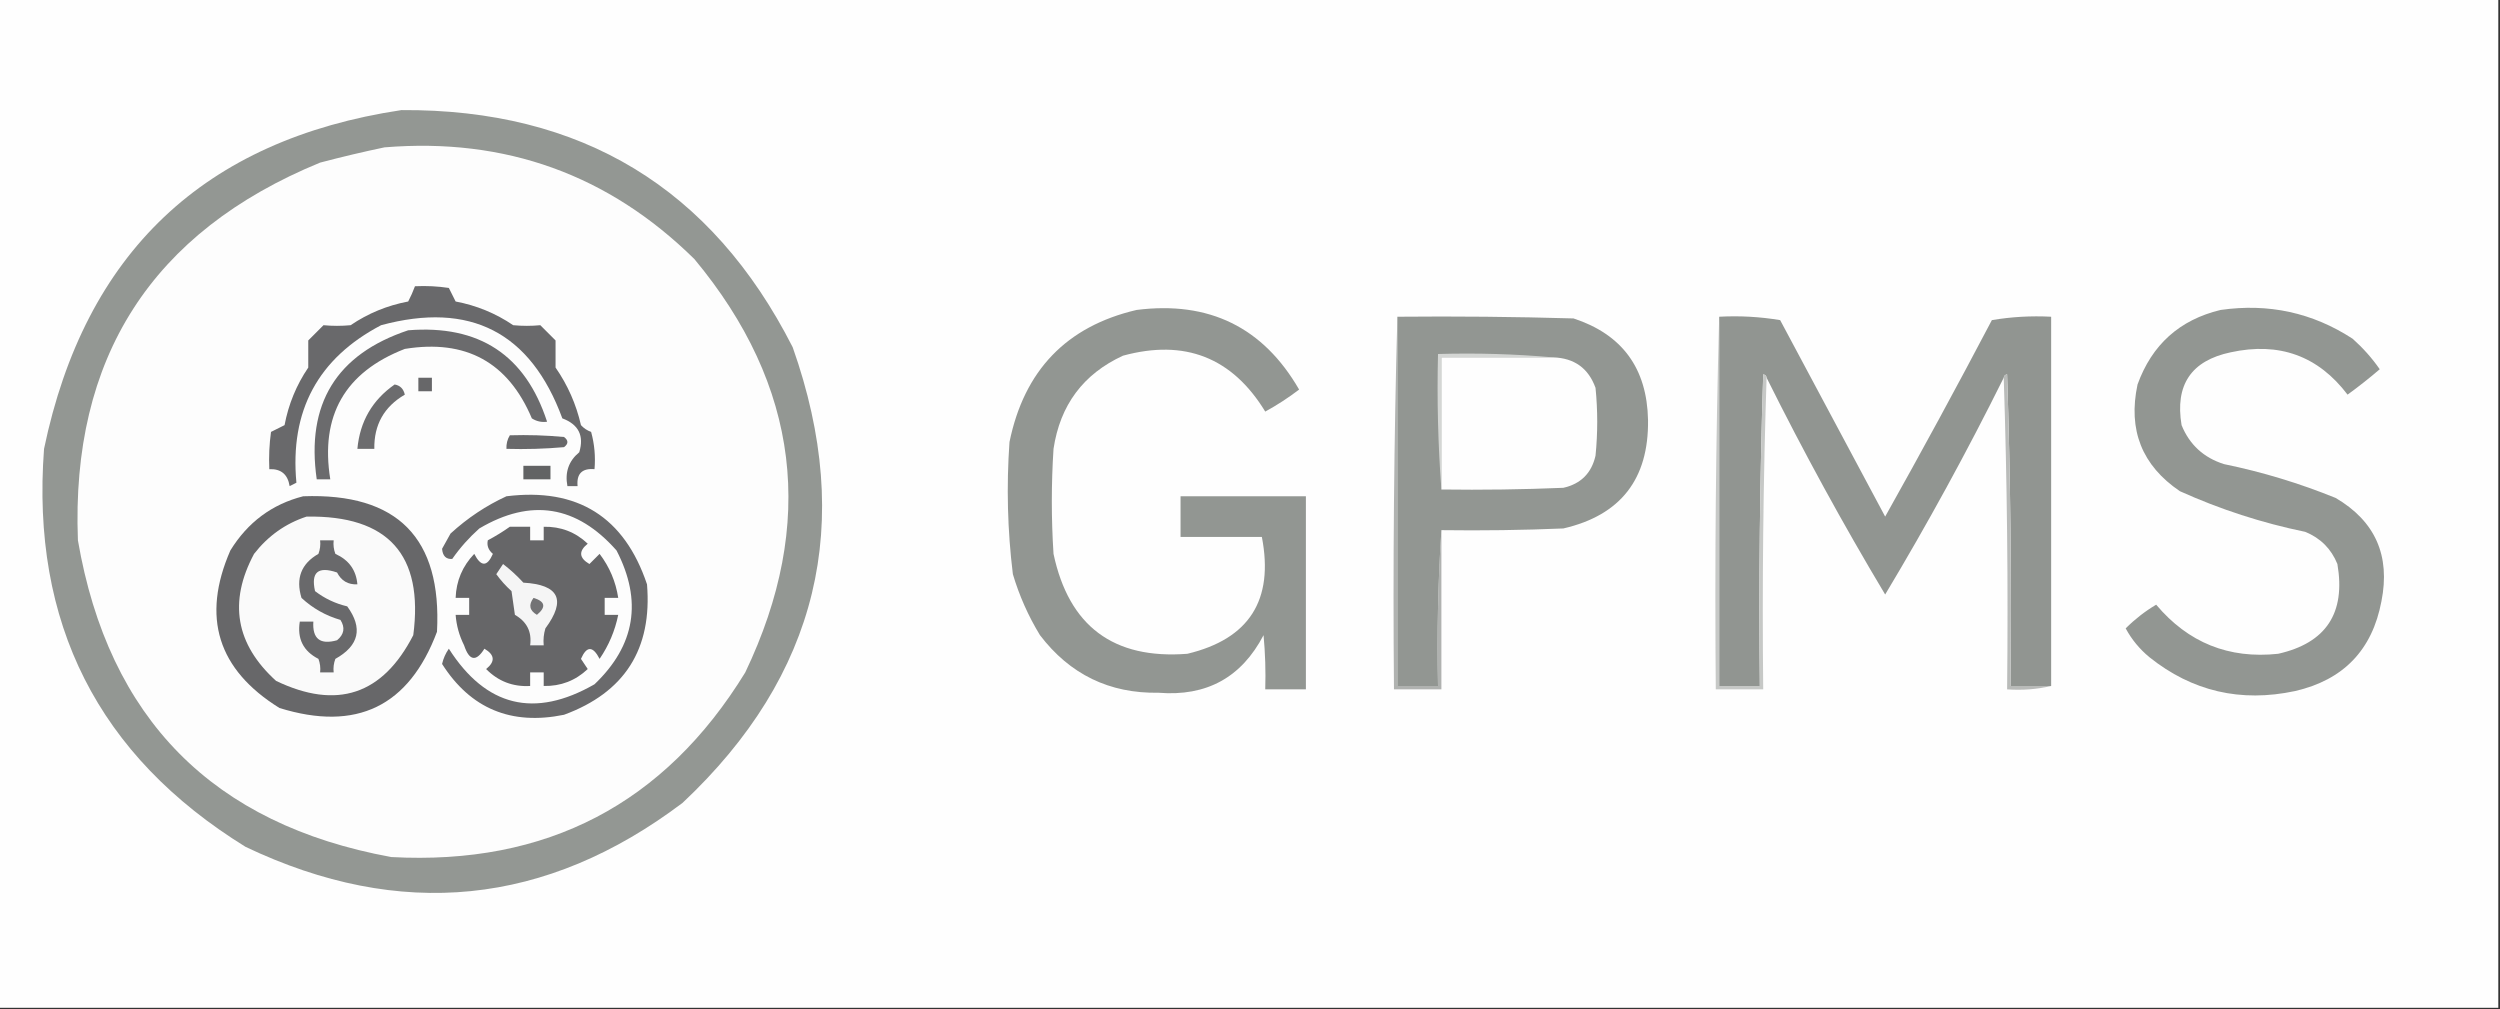 <?xml version="1.0" encoding="UTF-8"?>
<!DOCTYPE svg PUBLIC "-//W3C//DTD SVG 1.1//EN" "http://www.w3.org/Graphics/SVG/1.1/DTD/svg11.dtd">
<svg xmlns="http://www.w3.org/2000/svg" version="1.1" width="738px" height="298px" style="shape-rendering:geometricPrecision; text-rendering:geometricPrecision; image-rendering:optimizeQuality; fill-rule:evenodd; clip-rule:evenodd" xmlns:xlink="http://www.w3.org/1999/xlink">
<rect width="100%" height="100%" fill="#333333" stroke="none"/>
<g><path style="opacity:1" fill="#fefefe" d="M -0.5,-0.5 C 245.5,-0.5 491.5,-0.5 737.5,-0.5C 737.5,98.833 737.5,198.167 737.5,297.5C 491.5,297.5 245.5,297.5 -0.5,297.5C -0.5,198.167 -0.5,98.833 -0.5,-0.5 Z"/></g>
<g><path style="opacity:1" fill="#939793" d="M 118.5,32.5 C 171.598,32.158 210.098,55.491 234,102.5C 252.397,154.536 241.564,199.37 201.5,237C 161.198,267.41 118.198,271.743 72.5,250C 28.962,223.094 9.129,183.927 13,132.5C 25.055,74.608 60.221,41.275 118.5,32.5 Z"/></g>
<g><path style="opacity:1" fill="#fdfdfd" d="M 113.5,43.5 C 149.19,40.56 179.69,51.56 205,76.5C 236.034,113.828 241.034,154.495 220,198.5C 196.177,237.332 161.343,255.499 115.5,253C 62.888,243.388 32.054,212.221 23,159.5C 20.912,105.609 44.745,68.442 94.5,48C 100.924,46.309 107.258,44.809 113.5,43.5 Z"/></g>
<g><path style="opacity:1" fill="#69696b" d="M 122.5,84.5 C 125.85,84.335 129.183,84.502 132.5,85C 133.167,86.333 133.833,87.667 134.5,89C 140.674,90.167 146.34,92.501 151.5,96C 154.2,96.253 156.867,96.253 159.5,96C 161,97.5 162.5,99 164,100.5C 164,103.167 164,105.833 164,108.5C 167.588,113.676 170.088,119.343 171.5,125.5C 172.328,126.415 173.328,127.081 174.5,127.5C 175.489,131.107 175.823,134.774 175.5,138.5C 171.828,138.183 170.162,139.849 170.5,143.5C 169.5,143.5 168.5,143.5 167.5,143.5C 166.715,139.404 167.882,136.07 171,133.5C 172.471,128.629 170.805,125.296 166,123.5C 156.638,98.068 138.805,88.901 112.5,96C 93.855,105.781 85.522,121.281 87.5,142.5C 86.833,142.833 86.167,143.167 85.5,143.5C 84.943,140.02 82.943,138.353 79.5,138.5C 79.335,134.818 79.501,131.152 80,127.5C 81.333,126.833 82.667,126.167 84,125.5C 85.167,119.326 87.501,113.66 91,108.5C 91,105.833 91,103.167 91,100.5C 92.5,99 94,97.5 95.5,96C 98.133,96.253 100.8,96.253 103.5,96C 108.66,92.501 114.326,90.167 120.5,89C 121.267,87.529 121.933,86.029 122.5,84.5 Z"/></g>
<g><path style="opacity:1" fill="#929692" d="M 335.5,91.5 C 356.881,88.772 372.881,96.605 383.5,115C 380.337,117.416 377.004,119.582 373.5,121.5C 363.754,105.523 349.754,100.023 331.5,105C 319.778,110.406 312.944,119.572 311,132.5C 310.333,142.833 310.333,153.167 311,163.5C 315.535,184.854 328.702,194.687 350.5,193C 368.774,188.64 376.108,177.14 372.5,158.5C 364.5,158.5 356.5,158.5 348.5,158.5C 348.5,154.5 348.5,150.5 348.5,146.5C 360.833,146.5 373.167,146.5 385.5,146.5C 385.5,165.5 385.5,184.5 385.5,203.5C 381.5,203.5 377.5,203.5 373.5,203.5C 373.666,198.156 373.499,192.823 373,187.5C 366.492,199.983 356.159,205.65 342,204.5C 327.494,204.747 315.828,199.081 307,187.5C 303.565,181.868 300.898,175.868 299,169.5C 297.411,156.557 297.078,143.557 298,130.5C 302.326,109.345 314.826,96.346 335.5,91.5 Z"/></g>
<g><path style="opacity:1" fill="#929692" d="M 655.5,91.5 C 669.672,89.463 682.672,92.296 694.5,100C 697.551,102.714 700.218,105.714 702.5,109C 699.456,111.612 696.289,114.112 693,116.5C 684.32,105.047 672.82,100.88 658.5,104C 646.846,106.457 642.012,113.624 644,125.5C 646.345,131.265 650.512,135.098 656.5,137C 667.799,139.322 678.799,142.655 689.5,147C 701.178,153.866 705.678,164.033 703,177.5C 700.286,191.881 691.786,200.715 677.5,204C 661.449,207.425 647.116,204.091 634.5,194C 631.6,191.603 629.267,188.77 627.5,185.5C 630.214,182.785 633.214,180.451 636.5,178.5C 645.949,189.726 657.949,194.559 672.5,193C 686.652,189.822 692.486,180.988 690,166.5C 688.167,162 685,158.833 680.5,157C 667.721,154.37 655.388,150.37 643.5,145C 632.299,137.414 628.132,126.914 631,113.5C 635.253,101.744 643.419,94.411 655.5,91.5 Z"/></g>
<g><path style="opacity:1" fill="#b0b2b0" d="M 412.5,93.5 C 412.5,129.833 412.5,166.167 412.5,202.5C 416.5,202.5 420.5,202.5 424.5,202.5C 424.17,186.991 424.504,171.658 425.5,156.5C 425.5,172.167 425.5,187.833 425.5,203.5C 420.833,203.5 416.167,203.5 411.5,203.5C 411.168,166.663 411.502,129.996 412.5,93.5 Z"/></g>
<g><path style="opacity:1" fill="#929692" d="M 412.5,93.5 C 429.837,93.333 447.17,93.5 464.5,94C 478.873,98.716 486.206,108.716 486.5,124C 486.724,141.434 478.391,152.101 461.5,156C 449.505,156.5 437.505,156.667 425.5,156.5C 424.504,171.658 424.17,186.991 424.5,202.5C 420.5,202.5 416.5,202.5 412.5,202.5C 412.5,166.167 412.5,129.833 412.5,93.5 Z"/></g>
<g><path style="opacity:1" fill="#919591" d="M 507.5,93.5 C 513.537,93.171 519.537,93.504 525.5,94.5C 535.833,113.833 546.167,133.167 556.5,152.5C 567.254,133.326 577.754,113.993 588,94.5C 593.741,93.525 599.575,93.192 605.5,93.5C 605.5,129.833 605.5,166.167 605.5,202.5C 601.5,202.5 597.5,202.5 593.5,202.5C 593.833,171.826 593.5,141.159 592.5,110.5C 591.893,110.624 591.56,110.957 591.5,111.5C 580.665,133.323 568.998,154.656 556.5,175.5C 544.038,154.678 532.372,133.345 521.5,111.5C 521.44,110.957 521.107,110.624 520.5,110.5C 519.5,141.159 519.167,171.826 519.5,202.5C 515.5,202.5 511.5,202.5 507.5,202.5C 507.5,166.167 507.5,129.833 507.5,93.5 Z"/></g>
<g><path style="opacity:1" fill="#6b6b6d" d="M 120.5,97.5 C 141.441,95.818 155.108,104.818 161.5,124.5C 159.856,124.714 158.356,124.38 157,123.5C 149.994,106.909 137.494,100.076 119.5,103C 101.804,109.872 94.471,122.705 97.5,141.5C 96.167,141.5 94.833,141.5 93.5,141.5C 90.293,119.235 99.293,104.569 120.5,97.5 Z"/></g>
<g><path style="opacity:1" fill="#d4d6d4" d="M 458.5,105.5 C 447.5,105.5 436.5,105.5 425.5,105.5C 425.5,118.5 425.5,131.5 425.5,144.5C 424.504,131.344 424.171,118.01 424.5,104.5C 436.012,104.172 447.346,104.505 458.5,105.5 Z"/></g>
<g><path style="opacity:1" fill="#fefefe" d="M 458.5,105.5 C 464.727,105.692 468.894,108.692 471,114.5C 471.667,121.167 471.667,127.833 471,134.5C 469.833,139.667 466.667,142.833 461.5,144C 449.505,144.5 437.505,144.667 425.5,144.5C 425.5,131.5 425.5,118.5 425.5,105.5C 436.5,105.5 447.5,105.5 458.5,105.5 Z"/></g>
<g><path style="opacity:1" fill="#c6c8c6" d="M 507.5,93.5 C 507.5,129.833 507.5,166.167 507.5,202.5C 511.5,202.5 515.5,202.5 519.5,202.5C 519.167,171.826 519.5,141.159 520.5,110.5C 521.107,110.624 521.44,110.957 521.5,111.5C 520.502,141.995 520.169,172.662 520.5,203.5C 515.833,203.5 511.167,203.5 506.5,203.5C 506.168,166.663 506.502,129.996 507.5,93.5 Z"/></g>
<g><path style="opacity:1" fill="#b9bbb9" d="M 591.5,111.5 C 591.56,110.957 591.893,110.624 592.5,110.5C 593.5,141.159 593.833,171.826 593.5,202.5C 597.5,202.5 601.5,202.5 605.5,202.5C 601.366,203.485 597.032,203.818 592.5,203.5C 592.831,172.662 592.498,141.995 591.5,111.5 Z"/></g>
<g><path style="opacity:1" fill="#676769" d="M 123.5,111.5 C 124.833,111.5 126.167,111.5 127.5,111.5C 127.5,112.833 127.5,114.167 127.5,115.5C 126.167,115.5 124.833,115.5 123.5,115.5C 123.5,114.167 123.5,112.833 123.5,111.5 Z"/></g>
<g><path style="opacity:1" fill="#6c6c6e" d="M 116.5,113.5 C 118.121,113.787 119.121,114.787 119.5,116.5C 113.382,120.069 110.382,125.403 110.5,132.5C 108.833,132.5 107.167,132.5 105.5,132.5C 106.239,124.438 109.905,118.104 116.5,113.5 Z"/></g>
<g><path style="opacity:1" fill="#68686a" d="M 150.5,128.5 C 155.844,128.334 161.177,128.501 166.5,129C 167.833,130 167.833,131 166.5,132C 160.843,132.499 155.176,132.666 149.5,132.5C 149.433,131.041 149.766,129.708 150.5,128.5 Z"/></g>
<g><path style="opacity:1" fill="#626364" d="M 154.5,137.5 C 157.167,137.5 159.833,137.5 162.5,137.5C 162.5,138.833 162.5,140.167 162.5,141.5C 159.833,141.5 157.167,141.5 154.5,141.5C 154.5,140.167 154.5,138.833 154.5,137.5 Z"/></g>
<g><path style="opacity:1" fill="#676769" d="M 89.5,146.5 C 117.309,145.476 130.476,158.809 129,186.5C 120.72,208.555 105.22,216.055 82.5,209C 64.252,197.673 59.418,182.173 68,162.5C 73.121,154.186 80.288,148.852 89.5,146.5 Z"/></g>
<g><path style="opacity:1" fill="#6a6a6c" d="M 149.5,146.5 C 170.471,143.897 184.304,152.564 191,172.5C 192.565,191.589 184.398,204.423 166.5,211C 150.906,214.193 138.906,209.193 130.5,196C 130.878,194.365 131.544,192.865 132.5,191.5C 143.458,208.65 157.791,212.15 175.5,202C 187.527,190.529 189.694,177.363 182,162.5C 170.227,149.175 156.727,147.009 141.5,156C 138.462,158.703 135.795,161.703 133.5,165C 131.677,165.132 130.677,164.132 130.5,162C 131.317,160.51 132.15,159.01 133,157.5C 137.997,152.929 143.497,149.263 149.5,146.5 Z"/></g>
<g><path style="opacity:1" fill="#fafafa" d="M 90.5,152.5 C 114.605,152.099 125.105,163.765 122,187.5C 112.964,205.115 99.464,209.615 81.5,201C 69.566,190.183 67.399,177.683 75,163.5C 79.127,158.202 84.294,154.535 90.5,152.5 Z"/></g>
<g><path style="opacity:1" fill="#666668" d="M 150.5,155.5 C 152.5,155.5 154.5,155.5 156.5,155.5C 156.5,156.833 156.5,158.167 156.5,159.5C 157.833,159.5 159.167,159.5 160.5,159.5C 160.5,158.167 160.5,156.833 160.5,155.5C 165.534,155.399 169.867,157.066 173.5,160.5C 170.757,162.698 170.923,164.698 174,166.5C 175,165.5 176,164.5 177,163.5C 179.947,167.39 181.78,171.723 182.5,176.5C 181.167,176.5 179.833,176.5 178.5,176.5C 178.5,178.167 178.5,179.833 178.5,181.5C 179.833,181.5 181.167,181.5 182.5,181.5C 181.544,186.198 179.711,190.532 177,194.5C 175.019,190.639 173.186,190.639 171.5,194.5C 172.167,195.5 172.833,196.5 173.5,197.5C 169.867,200.934 165.534,202.601 160.5,202.5C 160.5,201.167 160.5,199.833 160.5,198.5C 159.167,198.5 157.833,198.5 156.5,198.5C 156.5,199.833 156.5,201.167 156.5,202.5C 151.415,202.791 147.082,201.124 143.5,197.5C 146.243,195.302 146.077,193.302 143,191.5C 140.538,195.435 138.538,195.102 137,190.5C 135.57,187.647 134.737,184.647 134.5,181.5C 135.833,181.5 137.167,181.5 138.5,181.5C 138.5,179.833 138.5,178.167 138.5,176.5C 137.167,176.5 135.833,176.5 134.5,176.5C 134.687,171.461 136.52,167.128 140,163.5C 141.981,167.361 143.814,167.361 145.5,163.5C 144.167,162.38 143.667,161.047 144,159.5C 146.314,158.267 148.481,156.933 150.5,155.5 Z"/></g>
<g><path style="opacity:1" fill="#69696b" d="M 94.5,159.5 C 95.833,159.5 97.167,159.5 98.5,159.5C 98.343,160.873 98.51,162.207 99,163.5C 102.983,165.299 105.149,168.299 105.5,172.5C 102.755,172.627 100.755,171.46 99.5,169C 93.906,167.087 91.739,168.92 93,174.5C 95.819,176.669 98.986,178.169 102.5,179C 107.179,185.41 106.012,190.577 99,194.5C 98.51,195.793 98.343,197.127 98.5,198.5C 97.167,198.5 95.833,198.5 94.5,198.5C 94.657,197.127 94.49,195.793 94,194.5C 89.523,192.214 87.69,188.547 88.5,183.5C 89.833,183.5 91.167,183.5 92.5,183.5C 92.18,188.575 94.514,190.408 99.5,189C 101.602,187.267 101.935,185.267 100.5,183C 96.131,181.733 92.297,179.567 89,176.5C 87.243,170.742 88.909,166.408 94,163.5C 94.49,162.207 94.657,160.873 94.5,159.5 Z"/></g>
<g><path style="opacity:1" fill="#f5f5f5" d="M 148.5,166.5 C 150.63,168.127 152.63,169.96 154.5,172C 165.048,172.594 167.215,177.094 161,185.5C 160.506,187.134 160.34,188.801 160.5,190.5C 159.167,190.5 157.833,190.5 156.5,190.5C 157.034,186.522 155.534,183.522 152,181.5C 151.667,179.167 151.333,176.833 151,174.5C 149.315,172.983 147.815,171.316 146.5,169.5C 147.193,168.482 147.859,167.482 148.5,166.5 Z"/></g>
<g><path style="opacity:1" fill="#737375" d="M 157.5,176.5 C 160.956,177.536 161.29,179.203 158.5,181.5C 156.296,180.218 155.962,178.551 157.5,176.5 Z"/></g>
</svg>
